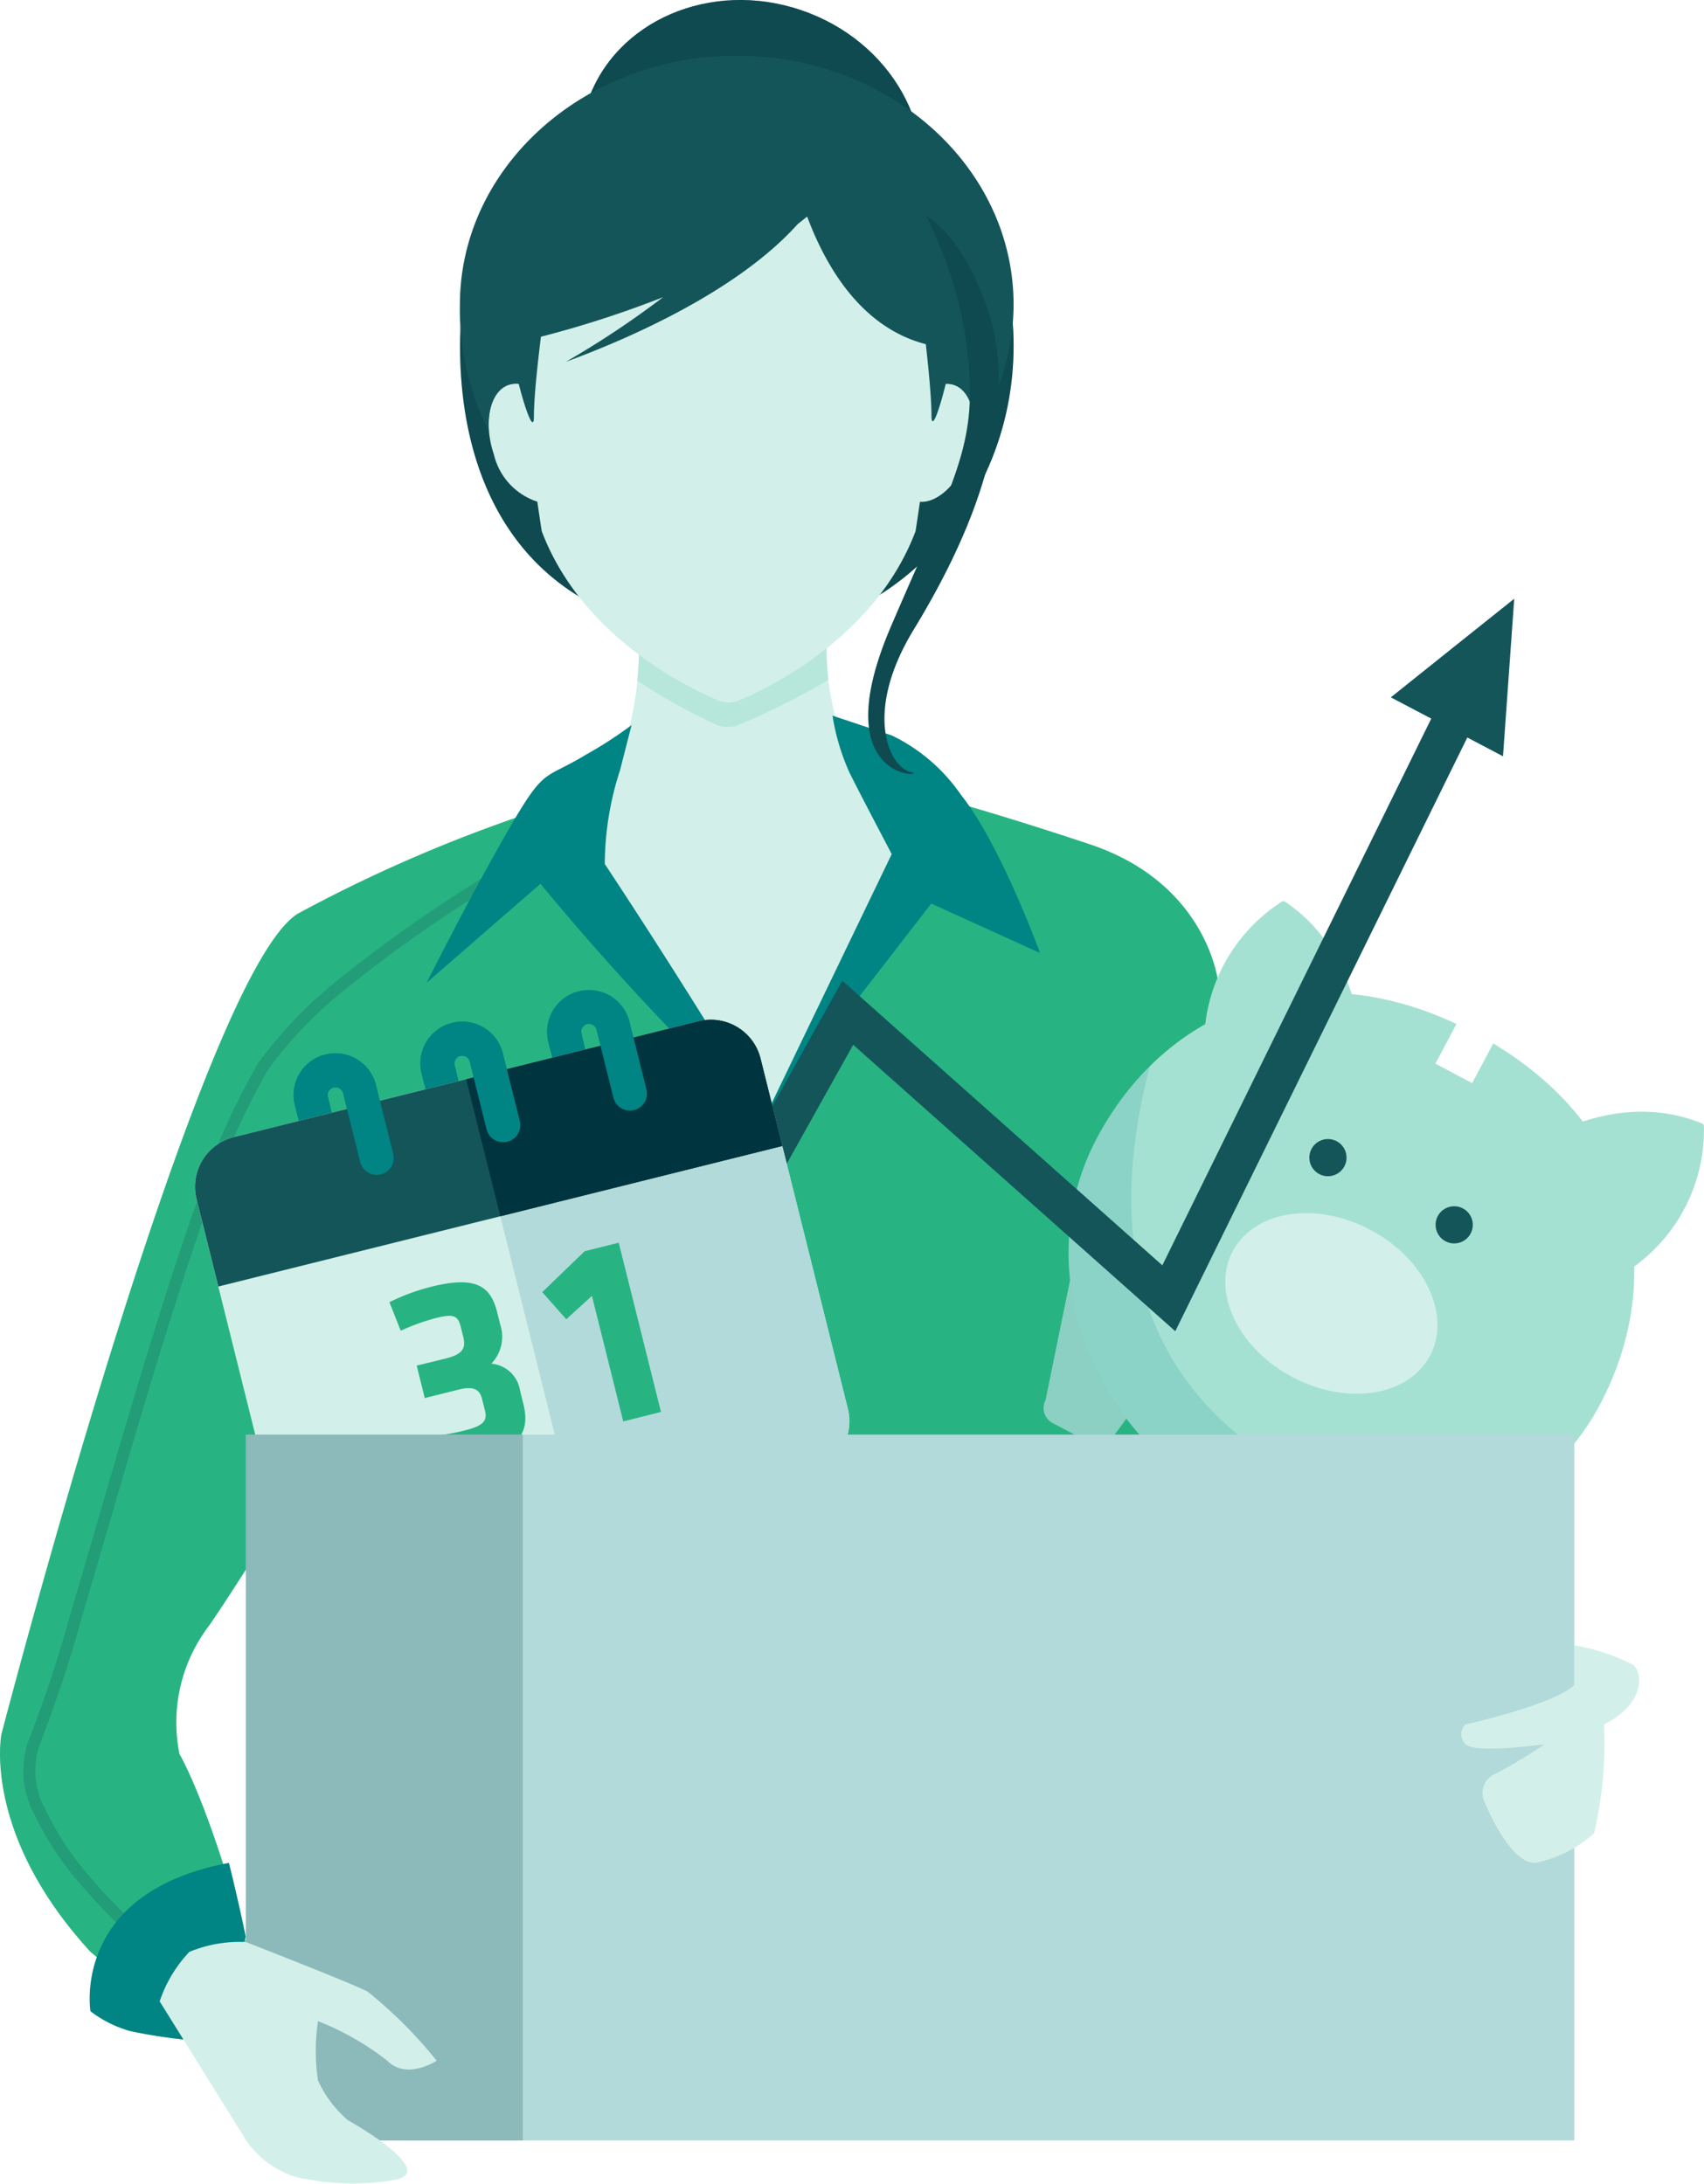 <svg xmlns="http://www.w3.org/2000/svg" width="71.603" height="91.786" viewBox="0 0 71.603 91.786">
  <g id="Group_2961" data-name="Group 2961" transform="translate(-405.905 -102)">
    <path id="Path_4048" data-name="Path 4048" d="M479.059,155.771a13.692,13.692,0,0,1-1.364,5.895,18.061,18.061,0,0,1-1.541,2.932c2.91,4.157,8.119,10.974,8.119,10.974l6.235-10.808s-4.048-4.578-3.521-10A30.523,30.523,0,0,0,479.059,155.771Z" transform="translate(-46.302 -26.45)" fill="#d2f0e9" fill-rule="evenodd"/>
    <path id="Path_4049" data-name="Path 4049" d="M489.861,157.021a10.493,10.493,0,0,1-.029-2.253,30.524,30.524,0,0,0-7.929,1s0,.519-.074,1.287a24.671,24.671,0,0,0,3.266,1.831,1.232,1.232,0,0,0,.98.036A29.416,29.416,0,0,0,489.861,157.021Z" transform="translate(-49.146 -26.45)" fill="#a5e1d2" fill-rule="evenodd" opacity="0.64"/>
    <path id="Path_4050" data-name="Path 4050" d="M451.476,168.974a61.571,61.571,0,0,0-10.808,4.573c-4.157,2.494-12.471,34.5-12.471,34.5s-.831,4.157,3.742,9.145a20.8,20.8,0,0,0,2.91,2.079s.174-2.494,3.62-2.494c-1.542-5.82-2.789-7.9-2.789-7.9a6.706,6.706,0,0,1,1.247-5.4c2-2.91,7.067-11.224,7.067-11.224a96.951,96.951,0,0,1,0,29.1h28.683l11.267-23.279-4.615-21.616s-.416-4.157-5.4-5.82-8.314-2.494-8.314-2.494l1.663,2.91-7.067,11.223Z" transform="translate(-22.233 -33.154)" fill="#28b482" fill-rule="evenodd"/>
    <path id="Path_4051" data-name="Path 4051" d="M453.319,172.034l-.3.172c-1.114.634-2.632,1.529-4.248,2.571a55.717,55.717,0,0,0-4.829,3.448,17.96,17.96,0,0,0-3.553,3.614,30.248,30.248,0,0,0-2.576,5.87c-.919,2.6-1.868,5.656-2.77,8.683-.491,1.649-.965,3.275-1.413,4.813h0c-.378,1.3-.737,2.531-1.073,3.662a53.556,53.556,0,0,1-1.753,5.3,3.362,3.362,0,0,0,.207,2.757A12.558,12.558,0,0,0,433,215.9a26.953,26.953,0,0,0,2.315,2.349c.328.3.6.533.8.7.1.081.174.144.226.187l.059.048.015.012,0,0h0l.192.151-.147.2-.959,1.271c-.118-.073-.262-.165-.422-.268l.838-1.112-.127-.105c-.2-.166-.48-.408-.813-.708a27.544,27.544,0,0,1-2.359-2.394,13.032,13.032,0,0,1-2.072-3.1,3.846,3.846,0,0,1-.2-3.164,53.475,53.475,0,0,0,1.73-5.238c.331-1.116.691-2.352,1.07-3.653h0c.45-1.547.928-3.185,1.416-4.823.9-3.029,1.854-6.1,2.778-8.707a30.564,30.564,0,0,1,2.631-5.98,18.42,18.42,0,0,1,3.653-3.725,56.315,56.315,0,0,1,4.873-3.48c1.626-1.048,3.152-1.947,4.272-2.585l.276-.157Z" transform="translate(-23.211 -34.895)" fill="#14555a" fill-rule="evenodd" opacity="0.24"/>
    <path id="Path_4052" data-name="Path 4052" d="M483.633,163.14l-2.489-.831a9.327,9.327,0,0,0,.73,2.429c.532,1.063,1.759,3.39,1.759,3.39L478.3,179.2c-3.6-5.968-6.725-10.655-6.725-10.655a12.864,12.864,0,0,1,.64-3.939l.486-1.9a17.354,17.354,0,0,1-1.958,1.267c-.407.248-.715.4-.967.532-.855.435-1.074.546-2.358,2.793-1.663,2.91-3.326,6.235-3.326,6.235l4.78-4.157a110.933,110.933,0,0,0,9.768,10.392l-.322-.536,6.974-9.025,4.573,2.078s-1.663-4.573-3.326-6.651A7.443,7.443,0,0,0,483.633,163.14Z" transform="translate(-40.257 -30.23)" fill="#008484" fill-rule="evenodd"/>
    <path id="Path_4053" data-name="Path 4053" d="M435.725,265.227s-.831-4.988,5.819-6.235c.416,1.663.71,3.118.71,3.118l-1.957,4.365a21.589,21.589,0,0,1-2.91-.415A4.961,4.961,0,0,1,435.725,265.227Z" transform="translate(-26.019 -78.693)" fill="#008484" fill-rule="evenodd"/>
    <path id="Path_4054" data-name="Path 4054" d="M541.749,230.129l1.6.849a.709.709,0,0,0,.96-.293l3.848-3.924a.709.709,0,0,0-.294-.96L543.8,225a.71.71,0,0,0-.96.293l-1.386,3.88A.71.71,0,0,0,541.749,230.129Z" transform="translate(-78.992 -61.61)" fill="#a5e1d2" fill-rule="evenodd"/>
    <path id="Path_4055" data-name="Path 4055" d="M518.041,216.011l-1.6-.849a.71.71,0,0,1-.294-.96l1.1-5.384a.71.71,0,0,1,.96-.293l2.938,2.915a.71.71,0,0,1,.294.96L519,215.719A.71.71,0,0,1,518.041,216.011Z" transform="translate(-66.307 -53.354)" fill="#a5e1d2" fill-rule="evenodd"/>
    <path id="Path_4056" data-name="Path 4056" d="M518.04,216.011l-1.6-.849a.71.71,0,0,1-.294-.96l1.1-5.384a.71.71,0,0,1,.96-.293l2.938,2.915a.71.71,0,0,1,.294.96L519,215.719A.71.71,0,0,1,518.04,216.011Z" transform="translate(-66.307 -53.354)" fill="#007272" fill-rule="evenodd" opacity="0.16"/>
    <path id="Path_4057" data-name="Path 4057" d="M534.464,186.977l-.886,1.667,1.544.821.886-1.667c6.269,3.761,7.215,10.048,4.473,15.2-2.849,5.359-9.888,7.189-15.721,4.088s-8.252-9.96-5.4-15.32C522.1,186.613,527.834,183.878,534.464,186.977Z" transform="translate(-67.357 -41.94)" fill="#a5e1d2" fill-rule="evenodd"/>
    <path id="Path_4058" data-name="Path 4058" d="M563.985,196.182a.121.121,0,0,1,.074.1,7.089,7.089,0,0,1-4.1,6.6.12.12,0,0,1-.153-.045L556.48,197.5a.12.12,0,0,1,.028-.158C556.544,197.312,560.114,194.6,563.985,196.182Z" transform="translate(-86.556 -46.961)" fill="#a5e1d2" fill-rule="evenodd"/>
    <path id="Path_4059" data-name="Path 4059" d="M532.854,177.965a.121.121,0,0,1,.126,0c3.476,2.325,3.224,6.8,3.221,6.846a.12.12,0,0,1-.115.111l-6.29.231a.112.112,0,0,1-.06-.014.119.119,0,0,1-.062-.088A7.089,7.089,0,0,1,532.854,177.965Z" transform="translate(-73.082 -38.07)" fill="#a5e1d2" fill-rule="evenodd"/>
    <path id="Path_4060" data-name="Path 4060" d="M550.56,204.8a.781.781,0,1,0-1.056.322A.78.78,0,0,0,550.56,204.8Z" transform="translate(-82.86 -50.952)" fill="#14555a" fill-rule="evenodd"/>
    <path id="Path_4061" data-name="Path 4061" d="M539.923,199.141a.781.781,0,1,0-1.056.322A.781.781,0,0,0,539.923,199.141Z" transform="translate(-77.528 -48.117)" fill="#14555a" fill-rule="evenodd"/>
    <path id="Path_4062" data-name="Path 4062" d="M531.69,205.83c-.908,1.707.21,4.077,2.5,5.292s4.876.817,5.784-.89-.21-4.076-2.5-5.292S532.6,204.123,531.69,205.83Z" transform="translate(-73.981 -51.246)" fill="#d2f0e9" fill-rule="evenodd"/>
    <path id="Path_4063" data-name="Path 4063" d="M534.553,211.074a12.4,12.4,0,0,1-9.794-.884c-5.833-3.1-8.252-9.96-5.4-15.32a12.51,12.51,0,0,1,2.223-3.017C516.925,209.589,534.553,211.074,534.553,211.074Z" transform="translate(-67.357 -45.039)" fill="#008484" fill-rule="evenodd" opacity="0.16"/>
    <path id="Path_4064" data-name="Path 4064" d="M503.174,156.6l1.7.894-11.3,22.979-13.447-11.961L471.16,184.58l-5.763-4.64-4.154,8.938,1.551.721,3.233-6.955,5.639,4.54,8.917-15.981,13.535,12.039,12.271-24.954,1.5.79.472-6.623-2.594,2.071Z" transform="translate(-38.827 -25.29)" fill="#14555a" fill-rule="evenodd"/>
    <path id="Path_4065" data-name="Path 4065" d="M464.744,188.285a1.757,1.757,0,0,0-1.137,2.084l.33,1.323a.716.716,0,1,0,1.389-.347l-.33-1.323a.326.326,0,0,1,.1-.319Z" transform="translate(-39.986 -43.25)" fill="#008484" fill-rule="evenodd"/>
    <path id="Path_4066" data-name="Path 4066" d="M475.422,185.623a1.757,1.757,0,0,0-1.137,2.083l.33,1.323a.715.715,0,1,0,1.388-.346l-.33-1.323a.325.325,0,0,1,.1-.318Z" transform="translate(-45.338 -41.916)" fill="#008484" fill-rule="evenodd"/>
    <path id="Path_4067" data-name="Path 4067" d="M454.065,190.948a1.757,1.757,0,0,0-1.138,2.083l.33,1.323a.715.715,0,0,0,1.388-.346l-.33-1.323a.324.324,0,0,1,.1-.318Z" transform="translate(-34.633 -44.585)" fill="#008484" fill-rule="evenodd"/>
    <path id="Path_4068" data-name="Path 4068" d="M465.728,188l-19.535,4.871a2.149,2.149,0,0,0-1.564,2.6L448.3,210.2a2.15,2.15,0,0,0,2.6,1.564l19.535-4.871a2.15,2.15,0,0,0,1.564-2.6l-3.673-14.73A2.149,2.149,0,0,0,465.728,188Z" transform="translate(-30.467 -43.075)" fill="#d2f0e9" fill-rule="evenodd"/>
    <path id="Path_4069" data-name="Path 4069" d="M477.18,188l-9.767,2.435,4.711,18.9,9.768-2.435a2.149,2.149,0,0,0,1.564-2.6l-3.673-14.73A2.149,2.149,0,0,0,477.18,188Z" transform="translate(-41.92 -43.075)" fill="#b3dada" fill-rule="evenodd"/>
    <path id="Path_4070" data-name="Path 4070" d="M462.094,213.555l1.223-.3c.7-.176.854-.423.733-.908l-.113-.452c-.116-.463-.339-.513-1.032-.34a8.771,8.771,0,0,0-1.482.534l-.476-1.2a8.723,8.723,0,0,1,1.779-.654c1.84-.459,2.473-.031,2.748,1.07l.129.518a1.631,1.631,0,0,1-.373,1.649,1.34,1.34,0,0,1,1.208,1.138l.14.562c.269,1.08-.062,1.911-2.067,2.411a5.792,5.792,0,0,1-1.867.208l-.14-1.264a8.085,8.085,0,0,0,1.623-.252c.771-.192.942-.4.835-.828l-.126-.507c-.1-.407-.4-.521-.95-.384l-1.454.363Z" transform="translate(-38.679 -54.157)" fill="#28b482" fill-rule="evenodd"/>
    <path id="Path_4071" data-name="Path 4071" d="M478.812,213.833l-1.586.4-1.316-5.277-1.078.983-1.01-1.141,1.783-1.72,1.432-.357Z" transform="translate(-45.132 -52.489)" fill="#28b482" fill-rule="evenodd"/>
    <path id="Path_4072" data-name="Path 4072" d="M469.247,193.242l-.917-3.679a2.149,2.149,0,0,0-2.6-1.564l-19.535,4.871a2.149,2.149,0,0,0-1.564,2.6l.917,3.678Z" transform="translate(-30.467 -43.075)" fill="#14555a" fill-rule="evenodd"/>
    <path id="Path_4073" data-name="Path 4073" d="M477.18,188l-9.767,2.435,1.436,5.762,11.851-2.955-.917-3.679A2.149,2.149,0,0,0,477.18,188Z" transform="translate(-41.92 -43.075)" fill="#00343e" fill-rule="evenodd"/>
    <path id="Path_4074" data-name="Path 4074" d="M454.21,190.808a1.758,1.758,0,0,0-1.282,2.127l.114.456,1.388-.346-.114-.456a.327.327,0,0,1,.634-.158l.715,2.866a.716.716,0,1,0,1.388-.347l-.715-2.866A1.758,1.758,0,0,0,454.21,190.808Z" transform="translate(-34.633 -44.489)" fill="#008484" fill-rule="evenodd"/>
    <path id="Path_4075" data-name="Path 4075" d="M464.888,188.146a1.758,1.758,0,0,0-1.282,2.127l.114.456,1.389-.346-.114-.456a.327.327,0,0,1,.634-.159l.715,2.866a.716.716,0,0,0,1.389-.346l-.715-2.866A1.758,1.758,0,0,0,464.888,188.146Z" transform="translate(-39.986 -43.155)" fill="#008484" fill-rule="evenodd"/>
    <path id="Path_4076" data-name="Path 4076" d="M466.229,188.146l.346,1.389a.328.328,0,0,1,.395.233l.715,2.866a.716.716,0,0,0,1.389-.347l-.715-2.866A1.758,1.758,0,0,0,466.229,188.146Z" transform="translate(-41.326 -43.155)" fill="#008484" fill-rule="evenodd"/>
    <path id="Path_4077" data-name="Path 4077" d="M475.566,185.483a1.758,1.758,0,0,0-1.282,2.127l.114.456,1.389-.346-.114-.456a.327.327,0,0,1,.635-.158l.714,2.866a.716.716,0,0,0,1.389-.347l-.715-2.866A1.758,1.758,0,0,0,475.566,185.483Z" transform="translate(-45.338 -41.82)" fill="#008484" fill-rule="evenodd"/>
    <rect id="Rectangle_882" data-name="Rectangle 882" width="55.824" height="29.67" transform="translate(416.235 162.297)" fill="#b3dada"/>
    <rect id="Rectangle_883" data-name="Rectangle 883" width="11.639" height="29.67" transform="translate(416.235 162.297)" fill="#14555a" opacity="0.24"/>
    <path id="Path_4078" data-name="Path 4078" d="M551.424,243.981s3.742-.831,4.573-1.663v-1.663a8.627,8.627,0,0,1,2.494.831c.416.416.416,1.663-1.247,2.494a16.62,16.62,0,0,1-.415,4.572,5.117,5.117,0,0,1-2.494,1.247c-1.078,0-2.079-2.494-2.079-2.494a.878.878,0,0,1,.416-1.247,19.9,19.9,0,0,0,2.078-1.247s-2.91.416-3.326,0A.576.576,0,0,1,551.424,243.981Z" transform="translate(-83.938 -69.501)" fill="#d2f0e9" fill-rule="evenodd"/>
    <path id="Path_4079" data-name="Path 4079" d="M441.592,268.153l3.62,5.82a3.991,3.991,0,0,0,1.368,1.247,3.219,3.219,0,0,0,1.247.415,10.079,10.079,0,0,0,3.741,0c1.663-.415-2.078-2.494-2.078-2.494a4.92,4.92,0,0,1-1.247-1.663,8.628,8.628,0,0,1,0-2.494,11.383,11.383,0,0,1,2.91,1.663c.832.831,2.078,0,2.078,0a18.756,18.756,0,0,0-2.91-2.91c-.832-.416-5.11-2.078-5.11-2.078a5.5,5.5,0,0,0-2.373.415A5.6,5.6,0,0,0,441.592,268.153Z" transform="translate(-28.977 -82.034)" fill="#d2f0e9" fill-rule="evenodd"/>
    <path id="Path_4080" data-name="Path 4080" d="M491.069,110.955c-1.16,3.42-5.18,5.149-8.977,3.859s-5.937-5.107-4.775-8.528,5.181-5.149,8.979-3.86S492.23,107.534,491.069,110.955Z" transform="translate(-46.725 0)" fill="#14555a" fill-rule="evenodd"/>
    <path id="Path_4081" data-name="Path 4081" d="M491.069,110.955c-1.16,3.42-5.18,5.149-8.977,3.859s-5.937-5.107-4.775-8.528,5.181-5.149,8.979-3.86S492.23,107.534,491.069,110.955Z" transform="translate(-46.725 0)" fill="#00343e" fill-rule="evenodd" opacity="0.32"/>
    <path id="Path_4082" data-name="Path 4082" d="M490.158,118.891c0,6.737-5.207,12.232-11.631,12.2-8.2-.044-11.63-5.46-11.63-12.2s5.207-12.2,11.63-12.2S490.158,112.156,490.158,118.891Z" transform="translate(-41.661 -2.353)" fill="#14555a" fill-rule="evenodd"/>
    <path id="Path_4083" data-name="Path 4083" d="M490.158,118.891c0,6.737-5.207,12.232-11.631,12.2-8.2-.044-11.63-5.46-11.63-12.2s5.207-12.2,11.63-12.2S490.158,112.156,490.158,118.891Z" transform="translate(-41.661 -2.353)" fill="#00343e" fill-rule="evenodd" opacity="0.32"/>
    <path id="Path_4084" data-name="Path 4084" d="M488.86,123.331a1.089,1.089,0,0,0-.809.069c.285-2.717.445-5.455.031-6.1a10.88,10.88,0,0,0-8.685-5.013h0a10.879,10.879,0,0,0-8.685,5.013c-.41.642-.256,3.332.023,6.022a1,1,0,0,0-.578.009c-.8.269-1.08,1.579-.627,2.923a2.749,2.749,0,0,0,1.825,1.986c.11.762.186,1.24.186,1.24,1.646,4.364,5.99,6.51,7.4,7.106a1.133,1.133,0,0,0,.862.018c1.369-.57,5.784-2.716,7.446-7.123,0,0,.075-.476.185-1.235.754.053,1.625-.771,2.039-1.985C489.934,124.913,489.658,123.6,488.86,123.331Z" transform="translate(-42.872 -5.155)" fill="#d2f0e9" fill-rule="evenodd"/>
    <path id="Path_4085" data-name="Path 4085" d="M478.526,106.695c6.424,0,11.631,4.683,11.631,10.459a9.677,9.677,0,0,1-1.7,5.453c.12-1.008-.183-1.864-.81-2.078a.935.935,0,0,0-.34-.044c-.292,1.191-.6,2-.6,1.334,0-.714-.122-1.966-.238-3-2.657-.686-4.159-3.153-4.987-5.364q-.2.163-.4.321c-2.577,2.873-7.245,4.868-9.736,5.783a38.286,38.286,0,0,0,4.086-2.717,43.553,43.553,0,0,1-5.136,1.664c-.134,1.082-.295,2.552-.295,3.352,0,.678-.328-.161-.639-1.375a.954.954,0,0,0-.422.039c-.6.2-.908.991-.832,1.94a11.247,11.247,0,0,1-1.217-5.312C466.9,111.378,472.1,106.695,478.526,106.695Z" transform="translate(-41.661 -2.353)" fill="#14555a" fill-rule="evenodd"/>
    <path id="Path_4086" data-name="Path 4086" d="M506.517,124.81c.956,4.144-.829,8.669-3.315,12.749-2.145,3.52-1.02,5.8-.127,5.991s-3.7.574-.829-6.119,3.761-7.776,3.123-12.239a17.6,17.6,0,0,0-1.657-5.035C505.688,121.432,506.517,124.81,506.517,124.81Z" transform="translate(-58.901 -9.101)" fill="#14555a" fill-rule="evenodd"/>
    <path id="Path_4087" data-name="Path 4087" d="M506.517,124.81c.956,4.144-.829,8.669-3.315,12.749-2.145,3.52-1.02,5.8-.127,5.991s-3.7.574-.829-6.119,3.761-7.776,3.123-12.239a17.6,17.6,0,0,0-1.657-5.035C505.688,121.432,506.517,124.81,506.517,124.81Z" transform="translate(-58.901 -9.101)" fill="#00343e" fill-rule="evenodd" opacity="0.32"/>
  </g>
</svg>
